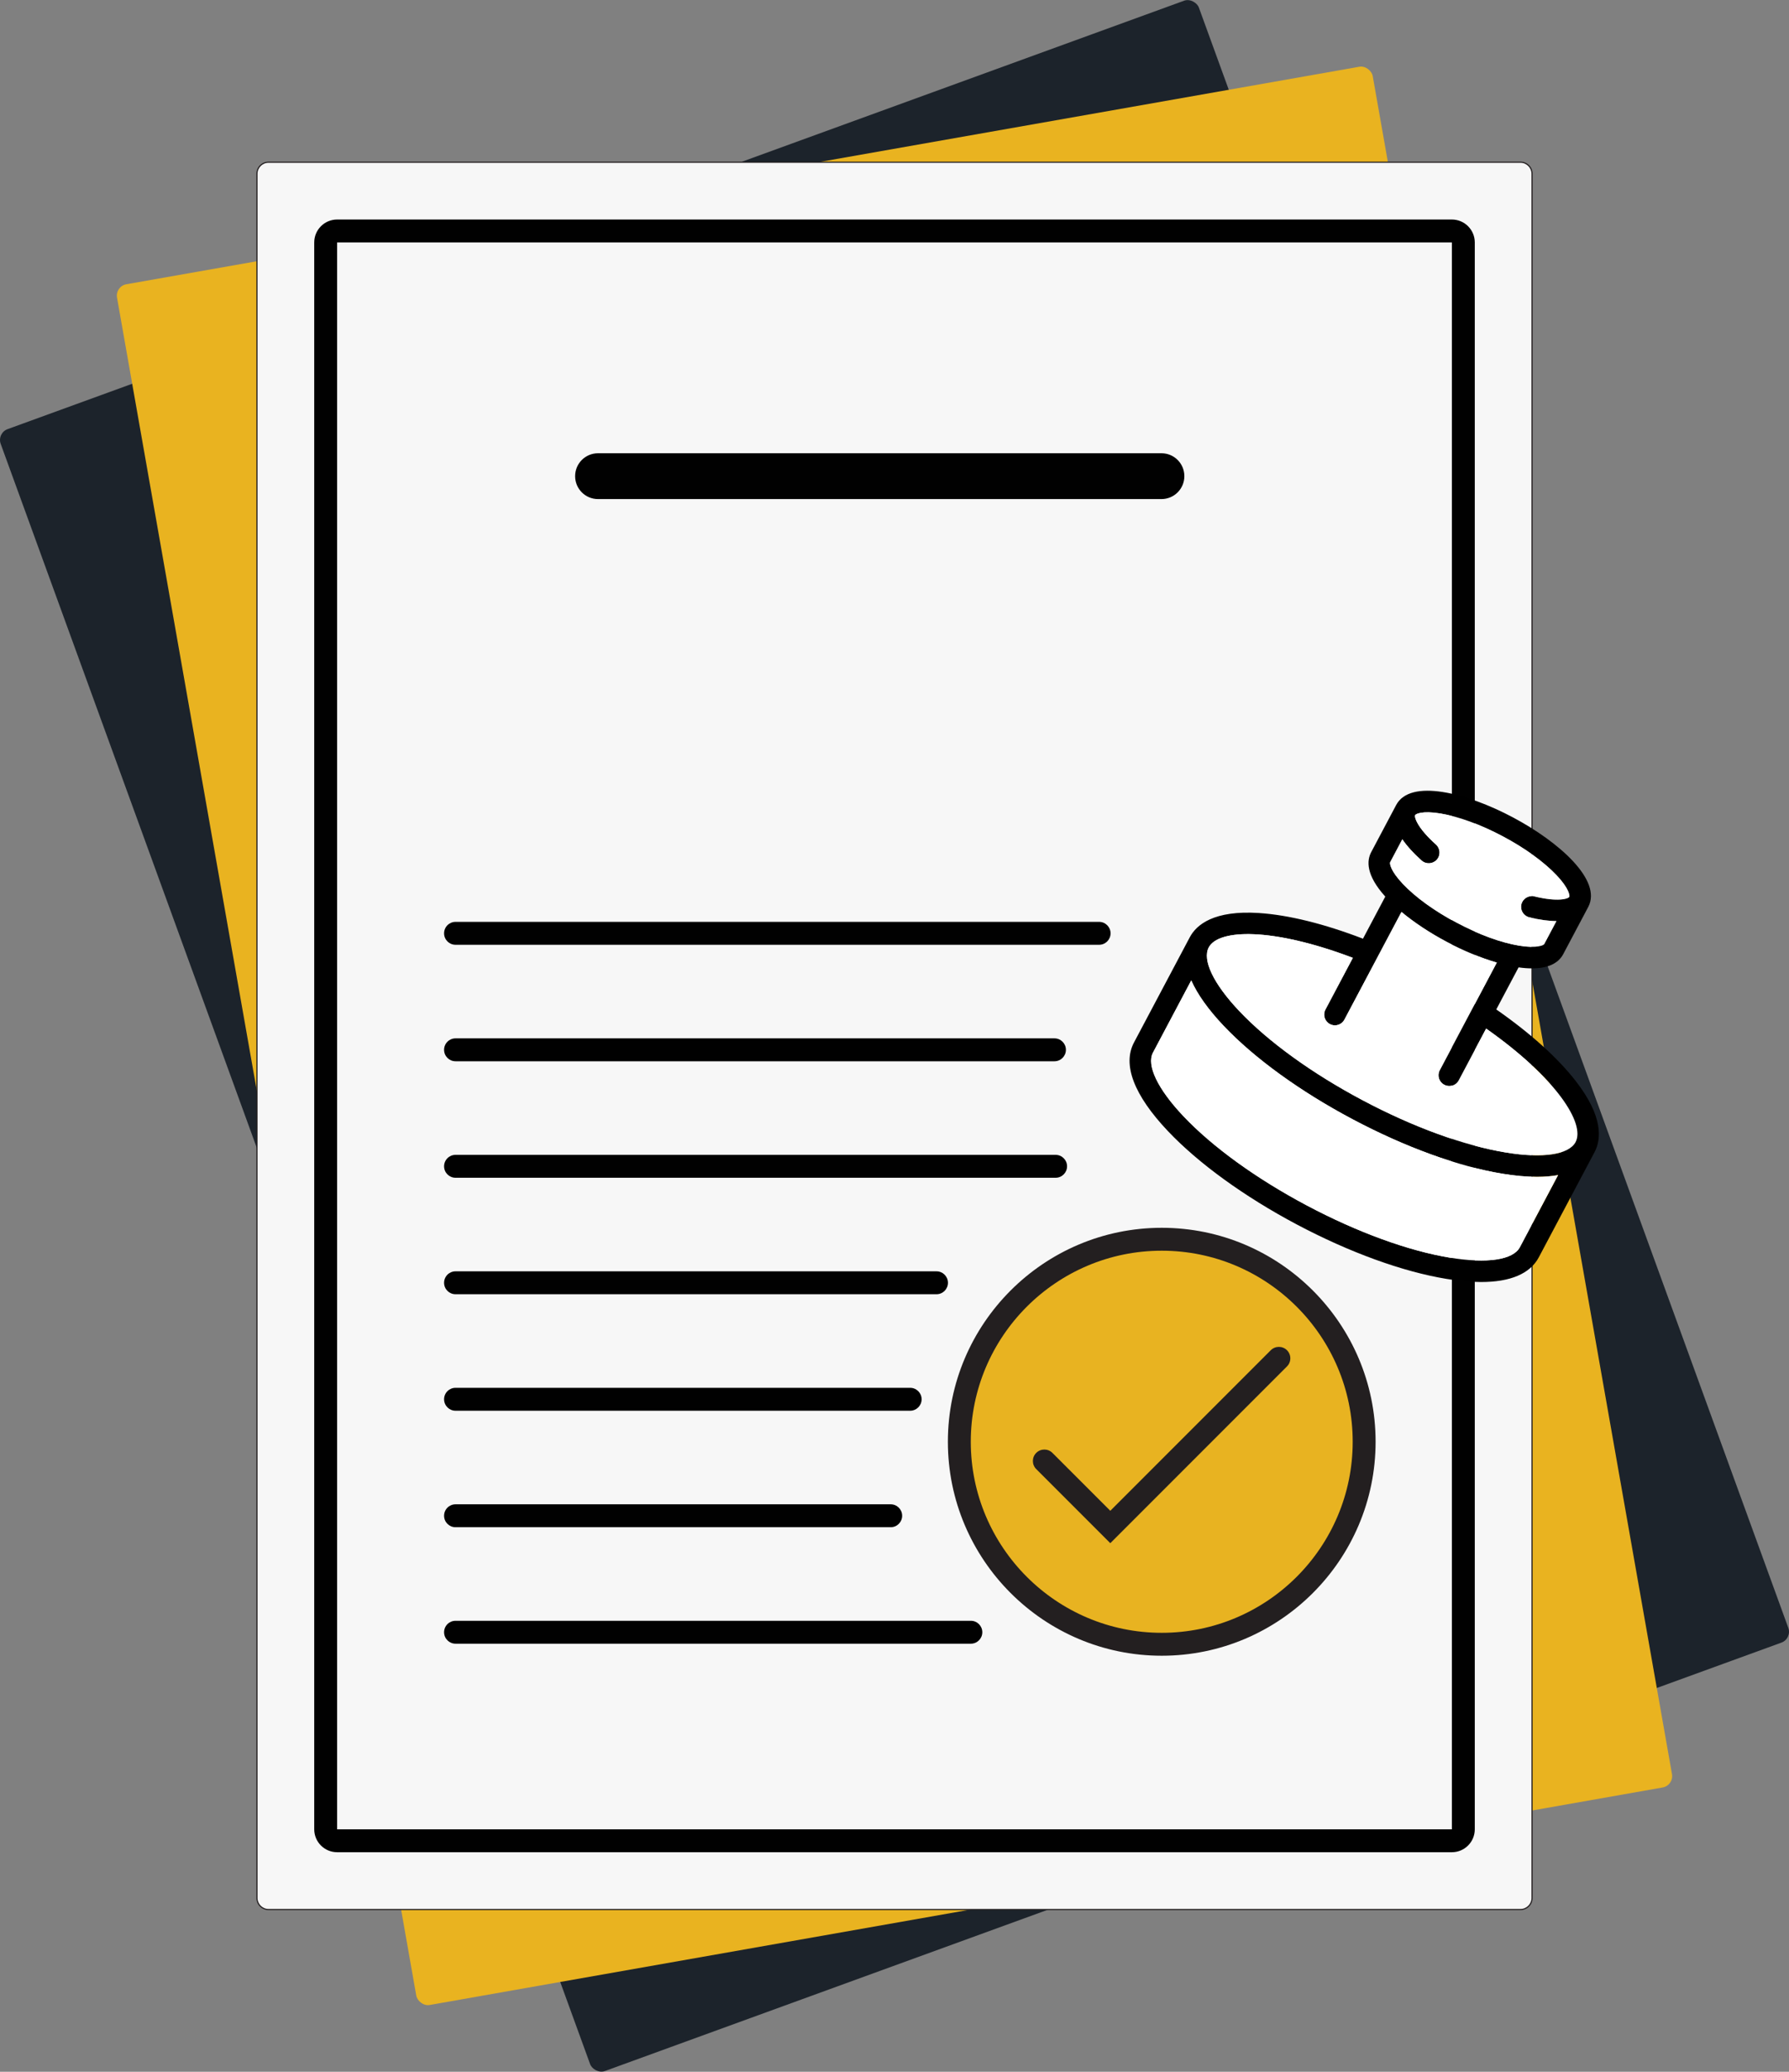 <?xml version="1.0" encoding="UTF-8"?>
<svg id="Layer_2" data-name="Layer 2" xmlns="http://www.w3.org/2000/svg" viewBox="0 0 1562.2 1808.19">
  <rect x="0" y="0" width="1562.2" height="1808.19" fill="#808080" stroke="none"/>
  <defs>
    <style>
      .cls-1 {
        fill: #010101;
      }

      .cls-1, .cls-2, .cls-3, .cls-4, .cls-5, .cls-6, .cls-7, .cls-8 {
        stroke-width: 0px;
      }

      .cls-2 {
        fill: #f7f7f7;
      }

      .cls-4 {
        fill: #e9b320;
      }

      .cls-5 {
        fill: #fff;
      }

      .cls-6 {
        fill: #1c232b;
      }

      .cls-7 {
        fill: #231f20;
      }

      .cls-8 {
        fill: #e8b321;
      }
    </style>
  </defs>
  <g id="Layer_1-2" data-name="Layer 1">
    <g>
      <g>
        <rect class="cls-6" x="224.39" y="141.59" width="1113.43" height="1525" rx="10.06" ry="10.06" transform="translate(-262.11 321.68) rotate(-20)"/>
        <rect class="cls-4" x="224.39" y="141.59" width="1113.43" height="1525" rx="10.06" ry="10.06" transform="translate(-145.13 149.37) rotate(-10)"/>
        <rect class="cls-2" x="224.39" y="141.59" width="1113.43" height="1525" rx="10.06" ry="10.06"/>
        <path class="cls-7" d="M1327.76,1667.09H234.44c-5.82,0-10.56-4.74-10.56-10.56V151.65c0-5.82,4.74-10.56,10.56-10.56h1093.32c5.82,0,10.56,4.74,10.56,10.56v1504.88c0,5.82-4.74,10.56-10.56,10.56ZM234.44,142.09c-5.27,0-9.56,4.29-9.56,9.56v1504.88c0,5.27,4.29,9.56,9.56,9.56h1093.32c5.27,0,9.56-4.29,9.56-9.56V151.65c0-5.27-4.29-9.56-9.56-9.56H234.44Z"/>
      </g>
      <path class="cls-1" d="M1267.82,1616.59H294.39c-11.03,0-20-8.97-20-20V211.59c0-11.03,8.97-20,20-20h973.43c11.03,0,20,8.97,20,20v1385c0,11.03-8.97,20-20,20ZM294.39,211.59v1385s0,.01,0,.01h973.43V211.59H294.39Z"/>
      <path class="cls-1" d="M1014.21,435.59h-492c-11.05,0-20-8.95-20-20s8.95-20,20-20h492c11.05,0,20,8.95,20,20s-8.95,20-20,20Z"/>
      <path class="cls-1" d="M959.78,824.59H397.78c-5.52,0-10-4.48-10-10s4.48-10,10-10h562c5.52,0,10,4.48,10,10s-4.48,10-10,10Z"/>
      <path class="cls-1" d="M920.78,926.26H397.78c-5.52,0-10-4.48-10-10s4.48-10,10-10h523c5.52,0,10,4.48,10,10s-4.48,10-10,10Z"/>
      <path class="cls-1" d="M921.78,1027.93H397.78c-5.52,0-10-4.48-10-10s4.48-10,10-10h524c5.52,0,10,4.48,10,10s-4.48,10-10,10Z"/>
      <path class="cls-1" d="M817.78,1129.59h-420c-5.52,0-10-4.48-10-10s4.48-10,10-10h420c5.52,0,10,4.48,10,10s-4.48,10-10,10Z"/>
      <path class="cls-1" d="M794.78,1231.26h-397c-5.52,0-10-4.48-10-10s4.48-10,10-10h397c5.52,0,10,4.48,10,10s-4.48,10-10,10Z"/>
      <path class="cls-1" d="M777.78,1332.93h-380c-5.52,0-10-4.48-10-10s4.48-10,10-10h380c5.52,0,10,4.48,10,10s-4.48,10-10,10Z"/>
      <path class="cls-1" d="M847.78,1434.59h-450c-5.52,0-10-4.48-10-10s4.48-10,10-10h450c5.52,0,10,4.48,10,10s-4.48,10-10,10Z"/>
      <g>
        <g>
          <circle class="cls-8" cx="1014.46" cy="1258.34" r="176.75"/>
          <path class="cls-7" d="M1014.46,1445.09c-102.97,0-186.75-83.78-186.75-186.75s83.78-186.75,186.75-186.75,186.75,83.78,186.75,186.75-83.78,186.75-186.75,186.75ZM1014.46,1091.59c-91.95,0-166.75,74.8-166.75,166.75s74.8,166.75,166.75,166.75,166.75-74.8,166.75-166.75-74.8-166.75-166.75-166.75Z"/>
        </g>
        <path class="cls-7" d="M969.54,1346.87l-64.67-64.67c-3.91-3.91-3.91-10.24,0-14.14,3.91-3.9,10.24-3.9,14.14,0l50.53,50.53,140.14-140.14c3.91-3.9,10.24-3.9,14.14,0,3.91,3.91,3.91,10.24,0,14.14l-154.28,154.28Z"/>
      </g>
      <g>
        <path class="cls-3" d="M1376.06,943.62c-15.77-20.32-39.69-41.86-69.47-62.6l19.47-36.71c4.08.57,7.99.88,11.67.88,12.72,0,22.65-3.66,27.33-12.43,0,0,0-.02,0-.03l21.85-41.19s0,0,0-.02c12.28-23.2-25.58-56.81-65.96-78.22-40.39-21.43-89.46-33.91-101.77-10.71l-21.85,41.2v.02c-3.86,7.29-4.72,19.85,12.34,38.71l-19.49,36.75c-33.88-13.01-65.14-20.74-90.8-22.4-39.32-2.55-54.58,10.12-60.45,21.19l-48.71,91.83c-10.23,19.29-.02,45.98,29.52,77.18,26.81,28.32,66.84,57.32,112.71,81.65,45.88,24.32,92.34,41.2,130.82,47.5,11.01,1.8,21.04,2.7,30.04,2.7,25.63,0,42.83-7.28,50.4-21.56l48.71-91.83s0-.02,0-.02c5.86-11.08,7.77-30.81-16.38-61.91ZM1213.92,752.59l10.63-20.04c4.05,5.91,9.69,12.13,16.85,18.53,3.86,3.45,9.8,3.11,13.25-.75,3.45-3.86,3.11-9.79-.75-13.25-16.43-14.66-19.03-23.95-18.12-25.68h0s0,0,0,0c.49-.92,5.92-4.03,21.88-1.42,15.84,2.6,35.21,9.67,54.52,19.92,19.31,10.23,36.02,22.3,47.06,33.96,11.12,11.74,11.59,17.97,11.11,18.9,0,0,0,0,0,0h0c-.91,1.68-9.79,4.7-30.52-.37-5.03-1.23-10.1,1.86-11.33,6.89-1.23,5.04,1.85,10.11,6.89,11.34,8.89,2.18,16.84,3.26,23.75,3.28l-10.64,20.05h0c-.5.93-5.92,4.03-21.88,1.42-15.85-2.6-35.22-9.66-54.52-19.91-19.31-10.24-36.02-22.3-47.06-33.97-11.13-11.74-11.59-17.98-11.11-18.9ZM1327.15,1088.59c-5.83,11-28.57,14.42-60.83,9.13-36.52-5.98-80.94-22.17-125.06-45.56-44.13-23.41-82.44-51.1-107.89-77.97-22.47-23.73-32.4-44.47-26.57-55.48l33.42-63.02c5.33,12.06,14.76,25.35,28.22,39.57,26.82,28.32,66.85,57.32,112.72,81.64,45.87,24.33,92.34,41.2,130.82,47.51,11.01,1.8,21.04,2.7,30.03,2.7,6.78,0,12.97-.52,18.56-1.53l-33.42,63.01ZM1375.86,996.76c-5.83,11-28.57,14.42-60.83,9.13-36.53-5.98-80.95-22.17-125.06-45.57-44.12-23.4-82.44-51.09-107.88-77.96-22.48-23.74-32.4-44.48-26.57-55.49,8.46-15.96,55.07-17.69,125.82,9.12l-23.93,45.12c-2.43,4.58-.68,10.26,3.89,12.68,1.4.74,2.9,1.1,4.38,1.1,3.37,0,6.61-1.81,8.3-4.99l28.86-54.43,20.97-39.53c11.06,9.21,24.62,18.21,39.49,26.1,14.16,7.51,29.4,13.92,43.74,18.09l-49.81,93.93c-2.43,4.58-.68,10.25,3.89,12.68,1.4.74,2.9,1.1,4.38,1.1,3.37,0,6.61-1.81,8.3-4.99l23.93-45.12c61.88,43.52,86.59,83.08,78.12,99.04Z"/>
        <path class="cls-5" d="M1360.58,1025.58l-33.42,63.01c-5.83,11-28.57,14.42-60.83,9.13-36.52-5.98-80.94-22.17-125.06-45.56-44.13-23.41-82.44-51.1-107.89-77.97-22.47-23.73-32.4-44.47-26.57-55.48l33.42-63.02c5.33,12.06,14.76,25.35,28.22,39.57,26.82,28.32,66.85,57.32,112.72,81.64,45.87,24.33,92.34,41.2,130.82,47.51,11.01,1.8,21.04,2.7,30.03,2.7,6.78,0,12.97-.52,18.56-1.53Z"/>
        <path class="cls-5" d="M1370.34,782.74s0,0,0,0h0c-.91,1.68-9.79,4.7-30.52-.37-5.03-1.23-10.1,1.86-11.33,6.89-1.23,5.04,1.85,10.11,6.89,11.34,8.89,2.18,16.84,3.26,23.75,3.28l-10.64,20.05h0c-.5.93-5.92,4.03-21.88,1.42-15.85-2.6-35.22-9.66-54.52-19.91-19.31-10.24-36.02-22.3-47.06-33.97-11.13-11.74-11.59-17.98-11.11-18.9l10.63-20.04c4.05,5.91,9.69,12.13,16.85,18.53,3.86,3.45,9.8,3.11,13.25-.75,3.45-3.86,3.11-9.79-.75-13.25-16.43-14.66-19.03-23.95-18.12-25.68h0s0,0,0,0c.49-.92,5.92-4.03,21.88-1.42,15.84,2.6,35.21,9.67,54.52,19.92,19.31,10.23,36.02,22.3,47.06,33.96,11.12,11.74,11.59,17.97,11.11,18.9Z"/>
        <path class="cls-5" d="M1375.86,996.76c-5.83,11-28.57,14.42-60.83,9.13-36.53-5.98-80.95-22.17-125.06-45.57-44.12-23.4-82.44-51.09-107.88-77.96-22.48-23.74-32.4-44.48-26.57-55.49,8.46-15.96,55.07-17.69,125.82,9.12l-23.93,45.12c-2.43,4.58-.68,10.26,3.89,12.68,1.4.74,2.9,1.1,4.38,1.1,3.37,0,6.61-1.81,8.3-4.99l28.86-54.43,20.97-39.53c11.06,9.21,24.62,18.21,39.49,26.1,14.16,7.51,29.4,13.92,43.74,18.09l-49.81,93.93c-2.43,4.58-.68,10.25,3.89,12.68,1.4.74,2.9,1.1,4.38,1.1,3.37,0,6.61-1.81,8.3-4.99l23.93-45.12c61.88,43.52,86.59,83.08,78.12,99.04Z"/>
      </g>
    </g>
  </g>
</svg>